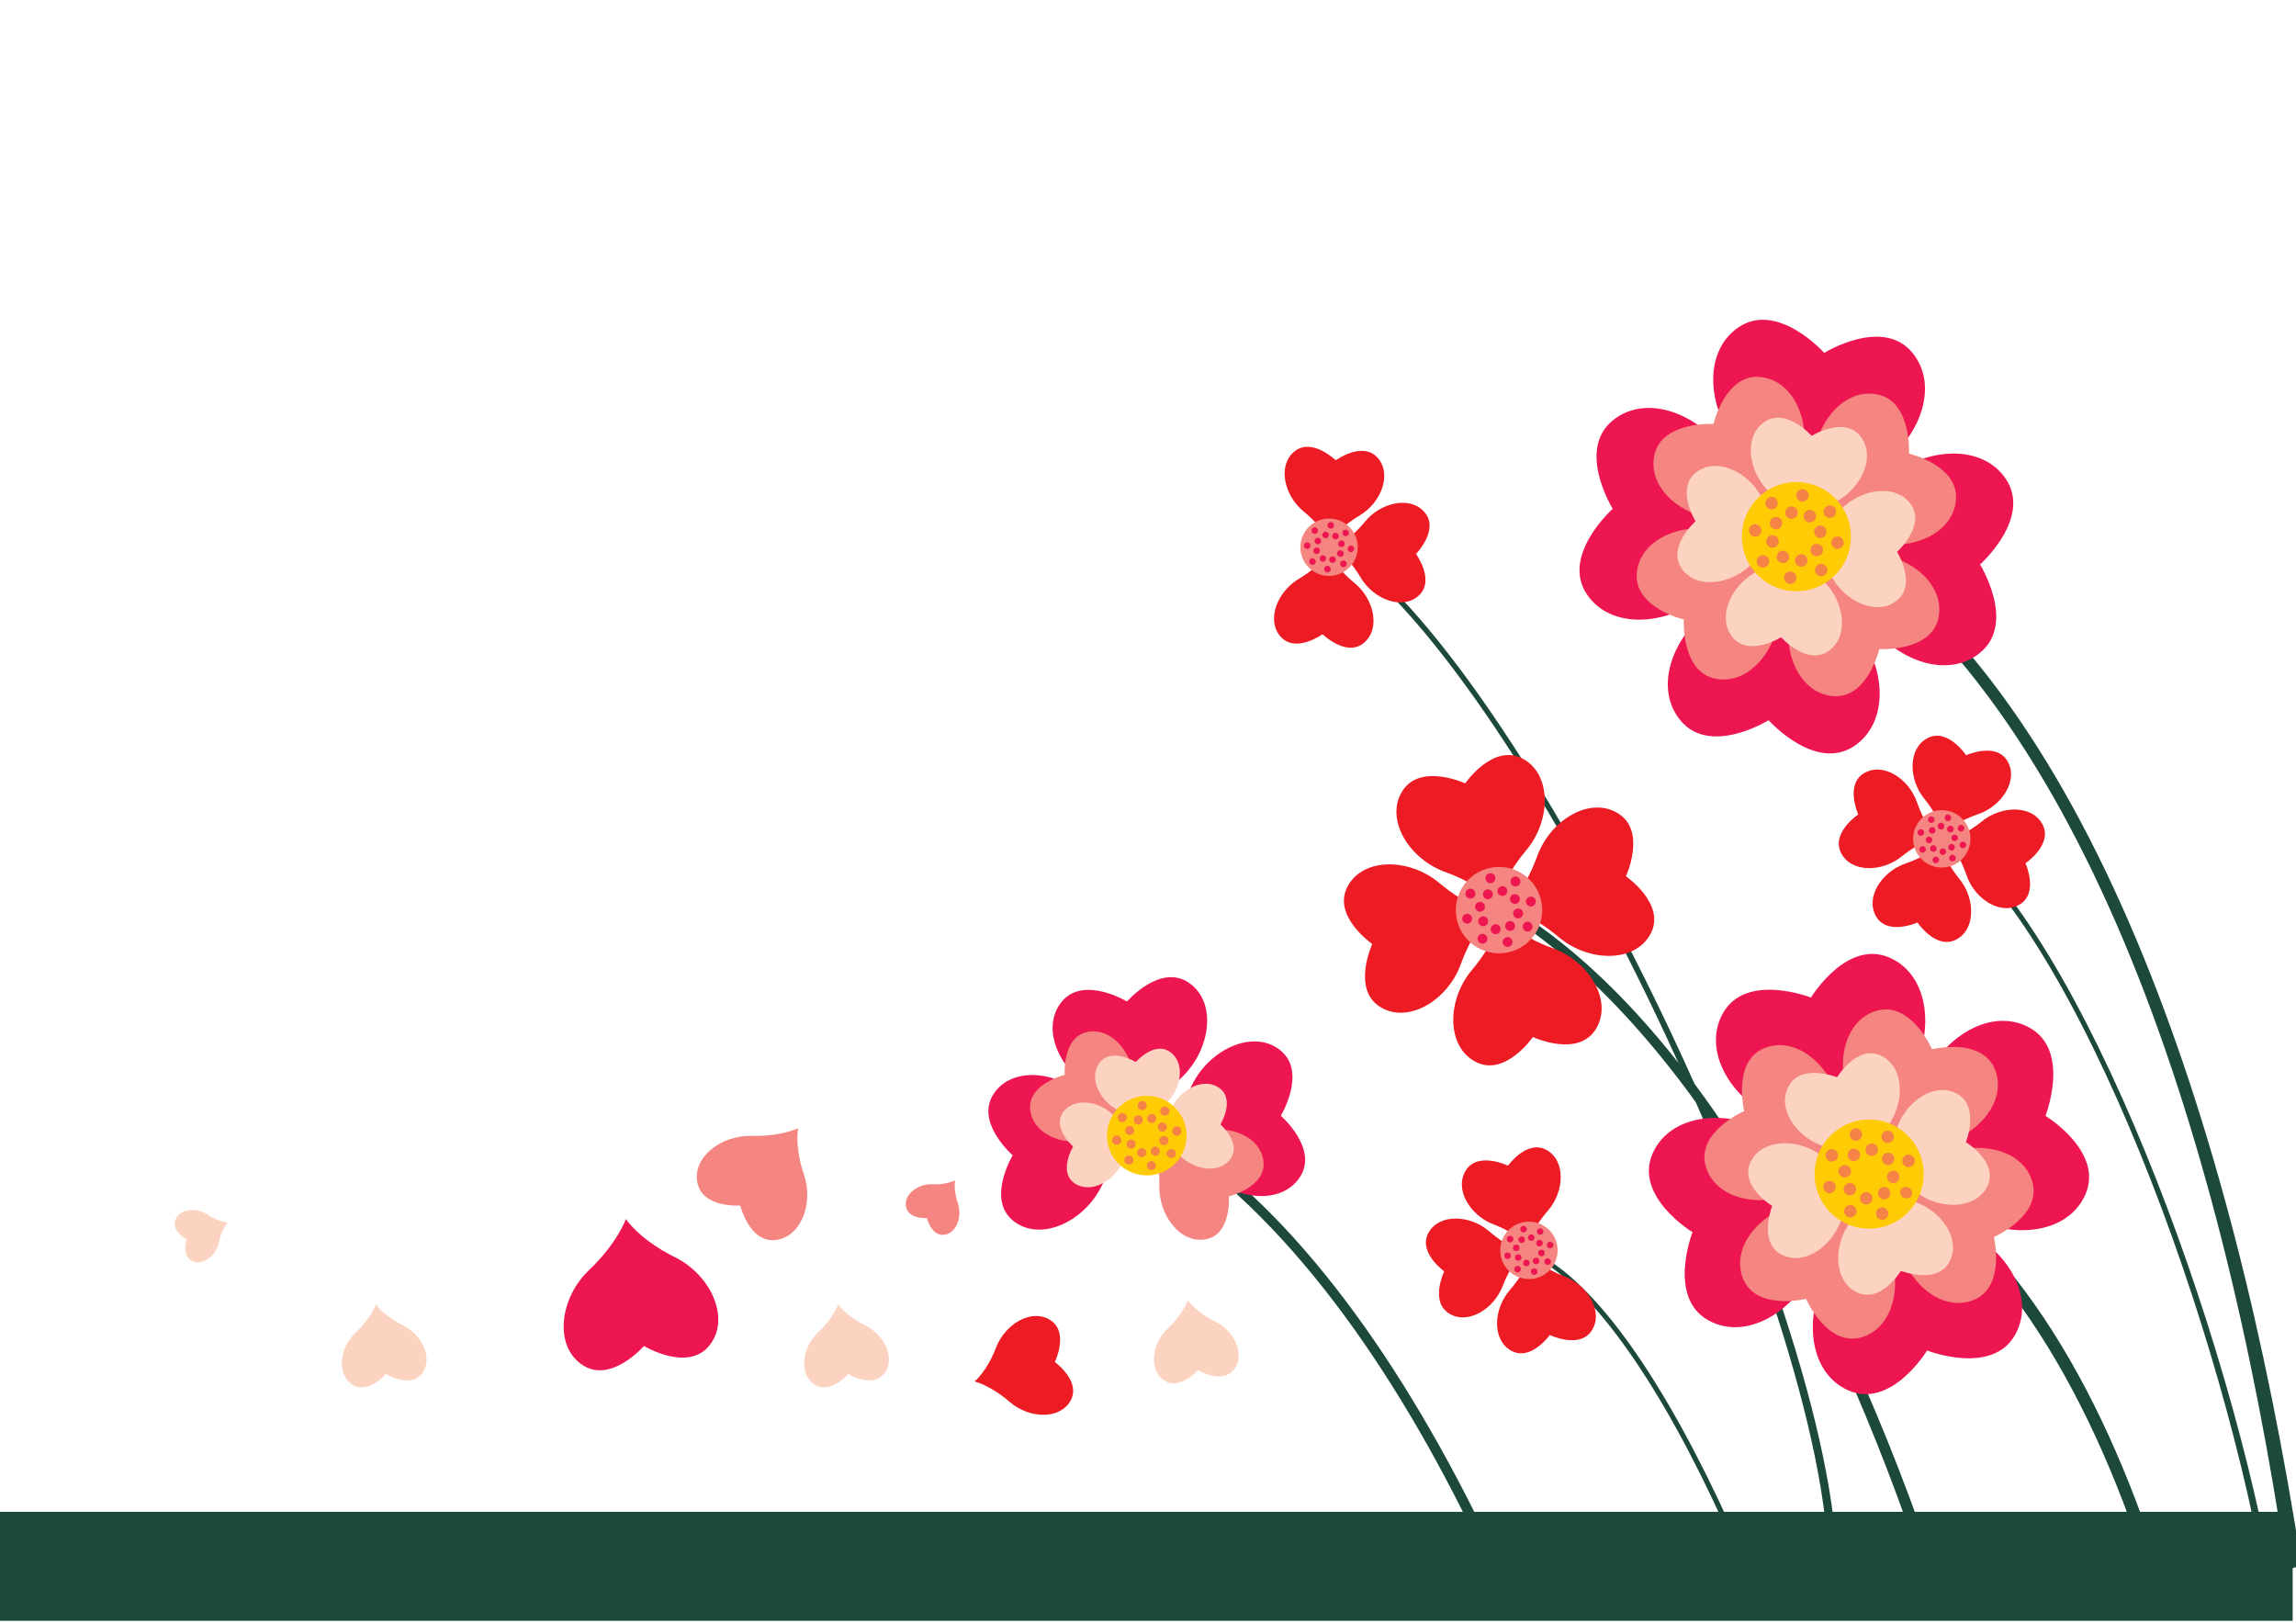 <svg id="Layer_2" data-name="Layer 2" xmlns="http://www.w3.org/2000/svg" viewBox="0 0 842 595"><defs><style>.cls-1,.cls-8{fill:#1c493c;}.cls-1,.cls-2,.cls-3,.cls-4,.cls-5,.cls-6,.cls-7{fill-rule:evenodd;}.cls-2{fill:#ed1651;}.cls-3{fill:#f48580;}.cls-4{fill:#fcd3c1;}.cls-5{fill:#ffcb05;}.cls-6{fill:#f58345;}.cls-7{fill:#ed1c24;}</style></defs><path class="cls-1" d="M706,301.37c.95,0,3.34,1.16,2.84,0C758.64,331.25,814.3,475.89,832.91,577c-.85.19-1.71.4-2.57.58C812.26,476.57,757.56,331.78,706,301.37Z"/><path class="cls-1" d="M683.56,424.74c2.26,0,8,2.77,6.76,0,49.49,29.67,82.29,86.85,104,157.83h-.08c-1.41.1-2.82.2-4.23.28l-.4,0C767.94,512.05,734.64,454.84,683.56,424.74Z"/><path class="cls-1" d="M662.73,193.45c2.25,0,8,2.76,6.75,0,95.83,57.43,149.28,217,174.57,380.66q-2.73.78-5.48,1.47C814.42,411.8,762,251.93,662.73,193.45Z"/><path class="cls-1" d="M563.62,461.18c.94,0,3.34,1.16,2.83,0,24.49,14.67,50.37,57,72.58,108.32l-2.2-.31C614.77,518.19,588.83,476,563.62,461.18Z"/><path class="cls-1" d="M420.36,413c1.92,0,6.78,2.36,5.75,0,45.18,27.08,85.12,81.09,117.65,147.64l-4.21-.06C507.16,494.34,466.91,440.45,420.36,413Z"/><path class="cls-1" d="M547.15,331.94c1.92,0,6.78,2.35,5.75,0,66.25,39.7,121.27,137.3,158.08,247.5l-4.63-.55C670.15,469.26,615.41,372.16,547.15,331.94Z"/><path class="cls-1" d="M486.87,199.05c1,0,3.64,1.26,3.09,0,66.35,39.77,183.73,279.43,183.73,377.65h-3.08C670.61,478.48,555.43,239.45,486.87,199.05Z"/><path class="cls-2" d="M659,193.06s-3.38-11.85-18-25.62S623.2,129.7,637.57,120,669,129.4,669,129.4s21.52-13.41,32.43.08.79,35.46-17.16,44.4S659,193.06,659,193.06Z"/><path class="cls-2" d="M655.09,196.53s-11.84,3.38-25.62,17.95S591.73,232.33,582,218s9.43-31.44,9.43-31.44S578,165,591.52,154.09s35.46-.79,44.39,17.16S655.09,196.53,655.09,196.53Z"/><path class="cls-2" d="M658.56,200.43s3.38,11.85,18,25.62,17.85,37.74,3.48,47.47-31.44-9.43-31.44-9.43S627,277.51,616.12,264s-.78-35.46,17.16-44.39S658.56,200.43,658.56,200.43Z"/><path class="cls-2" d="M662.47,197s11.84-3.39,25.62-17.95,37.74-17.86,47.47-3.48S726.13,207,726.13,207s13.41,21.52-.08,32.44-35.47.78-44.4-17.17S662.47,197,662.47,197Z"/><path class="cls-3" d="M656.93,194.67s-8.1-4.51-23.18-4.09S604.16,180,606.63,167.17s21.75-11.71,21.75-11.71,4.31-18.59,17.3-17.22S665,156.7,660.18,171,656.93,194.67,656.93,194.67Z"/><path class="cls-3" d="M656.7,198.59s-4.5,8.11-4.08,23.19S642,251.37,629.21,248.9s-11.72-21.75-11.72-21.75-18.59-4.31-17.21-17.31,18.45-19.29,32.76-14.49S656.7,198.59,656.7,198.59Z"/><path class="cls-3" d="M660.63,198.82s8.1,4.51,23.18,4.09,29.59,10.58,27.12,23.41S689.18,238,689.18,238s-4.31,18.59-17.3,17.22-19.29-18.46-14.5-32.76S660.63,198.82,660.63,198.82Z"/><path class="cls-3" d="M660.86,194.9s4.51-8.1,4.08-23.19,10.58-29.59,23.41-27.11,11.72,21.74,11.72,21.74,18.59,4.32,17.21,17.31-18.45,19.29-32.76,14.5S660.86,194.9,660.86,194.9Z"/><path class="cls-4" d="M656.76,196.63s-6.5,1.85-14.06,9.85-20.72,9.8-26.06,1.91,5.17-17.26,5.17-17.26-7.36-11.81.05-17.8,19.46-.43,24.37,9.42S656.76,196.63,656.76,196.63Z"/><path class="cls-4" d="M658.66,198.77s1.86,6.5,9.85,14.06,9.8,20.71,1.91,26-17.25-5.17-17.25-5.17-11.81,7.36-17.8,0-.44-19.47,9.42-24.37S658.66,198.77,658.66,198.77Z"/><path class="cls-4" d="M660.8,196.87s6.51-1.86,14.07-9.86,20.71-9.8,26-1.91-5.17,17.26-5.17,17.26,7.36,11.81,0,17.8-19.46.43-24.37-9.42S660.8,196.87,660.8,196.87Z"/><path class="cls-4" d="M658.9,194.72s-1.86-6.5-9.85-14.06-9.8-20.71-1.91-26,17.25,5.17,17.25,5.17,11.81-7.36,17.8.05.44,19.46-9.41,24.36S658.9,194.72,658.9,194.72Z"/><path class="cls-5" d="M661.72,177A20,20,0,1,1,639,193.81,20,20,0,0,1,661.72,177Z"/><path class="cls-6" d="M661.36,179.4a2.27,2.27,0,1,1-2.58,1.91A2.28,2.28,0,0,1,661.36,179.4Z"/><path class="cls-6" d="M656.87,209.6a2.27,2.27,0,0,1-.67,4.5,2.27,2.27,0,1,1,.67-4.5Z"/><path class="cls-6" d="M648.34,182.65a2.28,2.28,0,1,1-.48,3.18A2.28,2.28,0,0,1,648.34,182.65Z"/><path class="cls-6" d="M666.52,207.19a2.27,2.27,0,1,1-.48,3.18A2.27,2.27,0,0,1,666.52,207.19Z"/><path class="cls-6" d="M641.43,194.16a2.27,2.27,0,0,1,4.5.67,2.27,2.27,0,1,1-4.5-.67Z"/><path class="cls-6" d="M671.63,198.66a2.27,2.27,0,1,1,1.92,2.59A2.28,2.28,0,0,1,671.63,198.66Z"/><path class="cls-6" d="M644.68,207.19a2.28,2.28,0,1,1,3.19.47A2.28,2.28,0,0,1,644.68,207.19Z"/><path class="cls-6" d="M669.22,189a2.28,2.28,0,1,1,3.18.48A2.28,2.28,0,0,1,669.22,189Z"/><path class="cls-6" d="M656.54,185.74a2.28,2.28,0,1,1-1.78,2.69A2.28,2.28,0,0,1,656.54,185.74Z"/><path class="cls-6" d="M660.11,203.29a2.28,2.28,0,1,1-1.77,2.68A2.29,2.29,0,0,1,660.11,203.29Z"/><path class="cls-6" d="M649.42,190.55a2.27,2.27,0,1,1,.64,3.16A2.28,2.28,0,0,1,649.42,190.55Z"/><path class="cls-6" d="M664.35,200.43a2.28,2.28,0,1,1,.64,3.15A2.28,2.28,0,0,1,664.35,200.43Z"/><path class="cls-6" d="M647.78,199a2.28,2.28,0,1,1,2.68,1.77A2.27,2.27,0,0,1,647.78,199Z"/><path class="cls-6" d="M665.33,195.41a2.27,2.27,0,1,1,2.68,1.78A2.26,2.26,0,0,1,665.33,195.41Z"/><path class="cls-6" d="M652.59,206.11a2.27,2.27,0,1,1,3.15-.64A2.27,2.27,0,0,1,652.59,206.11Z"/><path class="cls-6" d="M662.46,191.18a2.28,2.28,0,1,1,3.16-.65A2.29,2.29,0,0,1,662.46,191.18Z"/><path class="cls-7" d="M487.38,198.93s-2-5.43-9.29-11.38-9.67-17.05-3.28-22.1,15.05,3.33,15.05,3.33,9.61-7,15.19-1.09,1.59,16.58-6.5,21.38S487.38,198.93,487.38,198.93Z"/><path class="cls-7" d="M487.43,202.4s2,5.42,9.29,11.37,9.67,17,3.28,22.1S485,232.55,485,232.55s-9.61,7-15.19,1.08-1.59-16.57,6.5-21.38S487.43,202.4,487.43,202.4Z"/><path class="cls-7" d="M489.14,200.64s5.43-2,11.37-9.29,17-9.67,22.11-3.28-3.33,15.05-3.33,15.05,7,9.61,1.09,15.18-16.58,1.6-21.38-6.49S489.14,200.64,489.14,200.64Z"/><path class="cls-3" d="M488.18,190.18a10.51,10.51,0,1,1-11.26,9.71A10.51,10.51,0,0,1,488.18,190.18Z"/><path class="cls-2" d="M488.09,191.45a1.2,1.2,0,1,1-1.28,1.1A1.19,1.19,0,0,1,488.09,191.45Z"/><path class="cls-2" d="M486.9,207.49a1.2,1.2,0,1,1-1.28,1.1A1.2,1.2,0,0,1,486.9,207.49Z"/><path class="cls-2" d="M481.37,193.66a1.2,1.2,0,1,1-.12,1.69A1.2,1.2,0,0,1,481.37,193.66Z"/><path class="cls-2" d="M491.87,205.85a1.2,1.2,0,1,1-.12,1.69A1.2,1.2,0,0,1,491.87,205.85Z"/><path class="cls-2" d="M478.19,200a1.2,1.2,0,1,1,1.11,1.28A1.2,1.2,0,0,1,478.19,200Z"/><path class="cls-2" d="M494.23,201.17a1.2,1.2,0,1,1,1.11,1.28A1.2,1.2,0,0,1,494.23,201.17Z"/><path class="cls-2" d="M480.41,206.7a1.2,1.2,0,1,1,1.69.12A1.19,1.19,0,0,1,480.41,206.7Z"/><path class="cls-2" d="M492.59,196.2a1.22,1.22,0,0,1,.12-1.7,1.2,1.2,0,1,1-.12,1.7Z"/><path class="cls-2" d="M485.8,195a1.2,1.2,0,1,1-.83,1.48A1.2,1.2,0,0,1,485.8,195Z"/><path class="cls-2" d="M488.36,204.05a1.2,1.2,0,1,1-.83,1.48A1.2,1.2,0,0,1,488.36,204.05Z"/><path class="cls-2" d="M482.25,197.77a1.21,1.21,0,0,1,1.63-.46,1.22,1.22,0,0,1,.46,1.64,1.2,1.2,0,0,1-2.09-1.18Z"/><path class="cls-2" d="M490.47,202.38a1.21,1.21,0,0,1,1.63-.46,1.2,1.2,0,1,1-1.17,2.09A1.21,1.21,0,0,1,490.47,202.38Z"/><path class="cls-2" d="M481.71,202.27a1.2,1.2,0,1,1,1.48.83A1.21,1.21,0,0,1,481.71,202.27Z"/><path class="cls-2" d="M490.79,199.71a1.2,1.2,0,1,1,1.48.82A1.2,1.2,0,0,1,490.79,199.71Z"/><path class="cls-2" d="M484.52,205.82a1.2,1.2,0,0,1,1.17-2.09,1.21,1.21,0,0,1,.46,1.63A1.19,1.19,0,0,1,484.52,205.82Z"/><path class="cls-2" d="M489.12,197.59a1.2,1.2,0,0,1,1.17-2.09,1.2,1.2,0,1,1-1.17,2.09Z"/><path class="cls-2" d="M419.91,413.77s-4.9-7.53-18-14-20.56-22.49-12.62-32.37,24-.17,24-.17,12.13-14,22.64-6.91S444,384.87,433.43,395,419.91,413.77,419.91,413.77Z"/><path class="cls-2" d="M417.93,417s-7.54,4.91-14,18-22.5,20.56-32.37,12.63-.18-24-.18-24-14-12.13-6.91-22.64,24.58-8.17,34.66,2.43S417.93,417,417.93,417Z"/><path class="cls-2" d="M229.53,447s4.9,7.54,18,14,20.56,22.5,12.62,32.38-24,.17-24,.17-12.13,14-22.64,6.91-8.17-24.57,2.43-34.66S229.53,447,229.53,447Z"/><path class="cls-2" d="M423.17,415.76s7.54-4.91,14-18,22.49-20.57,32.37-12.63.17,24,.17,24,14,12.13,6.91,22.65-24.57,8.16-34.66-2.44S423.17,415.76,423.17,415.76Z"/><path class="cls-3" d="M418.81,415.34s-6.62-1.4-17.05,2.13-22.92-1-23.95-10.51,12.65-12.84,12.65-12.84-1-13.9,8.38-15.73,17.43,8.73,17.16,19.74S418.81,415.34,418.81,415.34Z"/><path class="cls-3" d="M292.7,413.7s-1.4,6.63,2.14,17.06-1,22.92-10.51,23.95-12.85-12.66-12.85-12.66-13.89,1-15.73-8.38,8.73-17.42,19.75-17.15S292.7,413.7,292.7,413.7Z"/><path class="cls-3" d="M422.28,417.45s6.62,1.4,17.06-2.14,22.92,1,24,10.51-12.66,12.85-12.66,12.85,1,13.9-8.38,15.73-17.42-8.73-17.15-19.75S422.28,417.45,422.28,417.45Z"/><path class="cls-4" d="M419.11,416.74s-4.14,2.69-7.69,9.89-12.35,11.29-17.77,6.94-.1-13.15-.1-13.15-7.67-6.66-3.79-12.43,13.49-4.49,19,1.33S419.11,416.74,419.11,416.74Z"/><path class="cls-4" d="M137.83,478.28s2.7,4.13,9.9,7.69,11.29,12.35,6.93,17.77-13.15.1-13.15.1-6.66,7.67-12.43,3.79-4.49-13.49,1.34-19S137.83,478.28,137.83,478.28Z"/><path class="cls-4" d="M422,416s4.14-2.69,7.7-9.89,12.35-11.29,17.77-6.93.1,13.15.1,13.15,7.67,6.66,3.79,12.43-13.49,4.48-19-1.34S422,416,422,416Z"/><path class="cls-4" d="M420.2,415s-2.69-4.14-9.89-7.7-11.29-12.34-6.94-17.77,13.15-.1,13.15-.1,6.66-7.67,12.43-3.79,4.49,13.49-1.33,19S420.2,415,420.2,415Z"/><path class="cls-5" d="M418.36,402a14.58,14.58,0,1,1-12.22,16.6A14.59,14.59,0,0,1,418.36,402Z"/><path class="cls-6" d="M418.62,403.73a1.66,1.66,0,1,1-1.39,1.89A1.66,1.66,0,0,1,418.62,403.73Z"/><path class="cls-6" d="M422,425.77a1.66,1.66,0,1,1-1.39,1.89A1.67,1.67,0,0,1,422,425.77Z"/><path class="cls-6" d="M410.24,408.8a1.66,1.66,0,1,1,.35,2.32A1.66,1.66,0,0,1,410.24,408.8Z"/><path class="cls-6" d="M428.19,422a1.66,1.66,0,1,1,.35,2.32A1.66,1.66,0,0,1,428.19,422Z"/><path class="cls-6" d="M407.89,418.32a1.66,1.66,0,1,1,3.28-.5,1.66,1.66,0,1,1-3.28.5Z"/><path class="cls-6" d="M429.93,415a1.66,1.66,0,1,1,3.28-.5,1.66,1.66,0,1,1-3.28.5Z"/><path class="cls-6" d="M413,426.71a1.66,1.66,0,1,1,2.32-.36A1.67,1.67,0,0,1,413,426.71Z"/><path class="cls-6" d="M426.17,408.76a1.66,1.66,0,0,1,2-2.68,1.66,1.66,0,0,1-2,2.68Z"/><path class="cls-6" d="M416.62,409.2a1.66,1.66,0,1,1-.66,2.25A1.66,1.66,0,0,1,416.62,409.2Z"/><path class="cls-6" d="M422.89,420.67a1.66,1.66,0,1,1-.67,2.25A1.66,1.66,0,0,1,422.89,420.67Z"/><path class="cls-6" d="M412.68,414.08a1.66,1.66,0,1,1,1.13,2.06A1.67,1.67,0,0,1,412.68,414.08Z"/><path class="cls-6" d="M425.23,417.77a1.66,1.66,0,1,1,1.12,2.06A1.66,1.66,0,0,1,425.23,417.77Z"/><path class="cls-6" d="M413.36,420.32a1.66,1.66,0,1,1,2.25.66A1.65,1.65,0,0,1,413.36,420.32Z"/><path class="cls-6" d="M424.83,414.06a1.66,1.66,0,1,1,2.25.66A1.67,1.67,0,0,1,424.83,414.06Z"/><path class="cls-6" d="M418.24,424.26a1.66,1.66,0,1,1,2.06-1.13A1.67,1.67,0,0,1,418.24,424.26Z"/><path class="cls-6" d="M421.92,411.71a1.66,1.66,0,1,1,2.06-1.12A1.65,1.65,0,0,1,421.92,411.71Z"/><path class="cls-7" d="M560.11,456.84s-3.6-4.53-12.4-7.88S533.17,435.81,537.66,429,553,427.43,553,427.43s6.92-9.68,14.08-5.8,6.73,15.24.55,22.34S560.11,456.84,560.11,456.84Z"/><path class="cls-7" d="M559,459.05s-4.52,3.6-7.87,12.39S538,486,531.2,481.5s-1.57-15.33-1.57-15.33-9.69-6.92-5.8-14.08,15.23-6.72,22.34-.55S559,459.05,559,459.05Z"/><path class="cls-7" d="M561.24,460.12s3.6,4.52,12.4,7.88,14.53,13.15,10.05,19.95-15.33,1.57-15.33,1.57-6.91,9.69-14.08,5.8-6.72-15.23-.55-22.33S561.24,460.12,561.24,460.12Z"/><path class="cls-3" d="M558.12,448.28A10.52,10.52,0,1,1,550.48,461,10.51,10.51,0,0,1,558.12,448.28Z"/><path class="cls-2" d="M558.43,449.52a1.2,1.2,0,1,1-.87,1.45A1.18,1.18,0,0,1,558.43,449.52Z"/><path class="cls-2" d="M562.34,465.12a1.2,1.2,0,1,1-.87,1.45A1.2,1.2,0,0,1,562.34,465.12Z"/><path class="cls-2" d="M552.75,453.73a1.2,1.2,0,1,1,.41,1.65A1.19,1.19,0,0,1,552.75,453.73Z"/><path class="cls-2" d="M566.54,462a1.2,1.2,0,1,1,.41,1.64A1.2,1.2,0,0,1,566.54,462Z"/><path class="cls-2" d="M551.71,460.73a1.2,1.2,0,1,1,1.45.87A1.21,1.21,0,0,1,551.71,460.73Z"/><path class="cls-2" d="M567.31,456.82a1.2,1.2,0,0,1,2.33-.59,1.22,1.22,0,0,1-.88,1.46A1.2,1.2,0,0,1,567.31,456.82Z"/><path class="cls-2" d="M555.92,466.41a1.2,1.2,0,1,1,1.65-.42A1.21,1.21,0,0,1,555.92,466.41Z"/><path class="cls-2" d="M564.19,452.61a1.2,1.2,0,1,1,1.64-.41A1.2,1.2,0,0,1,564.19,452.61Z"/><path class="cls-2" d="M557.36,453.58a1.2,1.2,0,1,1-.32,1.66A1.19,1.19,0,0,1,557.36,453.58Z"/><path class="cls-2" d="M562.64,461.39a1.2,1.2,0,1,1-.32,1.67A1.21,1.21,0,0,1,562.64,461.39Z"/><path class="cls-2" d="M554.87,457.36a1.2,1.2,0,1,1,1,1.4A1.19,1.19,0,0,1,554.87,457.36Z"/><path class="cls-2" d="M564.13,459.14a1.2,1.2,0,0,1,2.35.46,1.2,1.2,0,1,1-2.35-.46Z"/><path class="cls-2" d="M555.77,461.79a1.2,1.2,0,1,1,1.67.32A1.2,1.2,0,0,1,555.77,461.79Z"/><path class="cls-2" d="M563.59,456.51a1.2,1.2,0,1,1,1.66.32A1.21,1.21,0,0,1,563.59,456.51Z"/><path class="cls-2" d="M559.55,464.29a1.2,1.2,0,1,1,1.41-1A1.21,1.21,0,0,1,559.55,464.29Z"/><path class="cls-2" d="M561.34,455a1.2,1.2,0,1,1,1.4-.95A1.21,1.21,0,0,1,561.34,455Z"/><path class="cls-7" d="M712.46,305.89s-.84-5.72-6.76-13-6-18.67,1.33-22.31,14,6.34,14,6.34,10.85-4.9,15.09,2.06-1.84,16.55-10.74,19.59S712.46,305.89,712.46,305.89Z"/><path class="cls-7" d="M710.43,307.26s-5.72.84-13,6.76-18.67,6-22.31-1.33,6.34-14.05,6.34-14.05-4.9-10.84,2.06-15.08S700,285.4,703.07,294.3,710.43,307.26,710.43,307.26Z"/><path class="cls-7" d="M711.8,309.29s.83,5.72,6.76,13,6,18.67-1.33,22.31-14.05-6.34-14.05-6.34-10.84,4.9-15.08-2.06,1.84-16.55,10.74-19.59S711.8,309.29,711.8,309.29Z"/><path class="cls-7" d="M713.83,307.92s5.72-.83,13-6.76,18.67-6,22.3,1.33-6.34,14.05-6.34,14.05,4.91,10.84-2.05,15.08-16.55-1.84-19.59-10.74S713.83,307.92,713.83,307.92Z"/><path class="cls-3" d="M715,297.49a10.51,10.51,0,1,1-13,7.19A10.51,10.51,0,0,1,715,297.49Z"/><path class="cls-2" d="M714.69,298.71a1.2,1.2,0,1,1-1.49.82A1.21,1.21,0,0,1,714.69,298.71Z"/><path class="cls-2" d="M710.23,314.16a1.2,1.2,0,1,1-1.48.83A1.21,1.21,0,0,1,710.23,314.16Z"/><path class="cls-2" d="M707.66,299.5a1.2,1.2,0,1,1-.47,1.63A1.2,1.2,0,0,1,707.66,299.5Z"/><path class="cls-2" d="M715.44,313.58a1.2,1.2,0,1,1-.47,1.63A1.2,1.2,0,0,1,715.44,313.58Z"/><path class="cls-2" d="M703.25,305a1.2,1.2,0,1,1,2.3.67,1.2,1.2,0,0,1-2.3-.67Z"/><path class="cls-2" d="M718.7,309.49a1.2,1.2,0,0,1,2.31.66,1.2,1.2,0,0,1-2.31-.66Z"/><path class="cls-2" d="M704,312.06a1.2,1.2,0,1,1,1.63.47A1.2,1.2,0,0,1,704,312.06Z"/><path class="cls-2" d="M718.12,304.28a1.2,1.2,0,1,1,1.63.47A1.2,1.2,0,0,1,718.12,304.28Z"/><path class="cls-2" d="M711.72,301.69A1.21,1.21,0,0,1,713,302.8a1.2,1.2,0,1,1-2.39.17A1.2,1.2,0,0,1,711.72,301.69Z"/><path class="cls-2" d="M712.37,311.1a1.2,1.2,0,0,1,1.28,1.11,1.21,1.21,0,0,1-1.12,1.28,1.2,1.2,0,0,1-.16-2.39Z"/><path class="cls-2" d="M707.67,303.7a1.2,1.2,0,1,1,.12,1.69A1.2,1.2,0,0,1,707.67,303.7Z"/><path class="cls-2" d="M714.78,309.9a1.2,1.2,0,0,1,1.81,1.58,1.2,1.2,0,0,1-1.81-1.58Z"/><path class="cls-2" d="M706.23,308a1.2,1.2,0,0,1,2.39-.16,1.2,1.2,0,1,1-2.39.16Z"/><path class="cls-2" d="M715.64,307.35a1.2,1.2,0,0,1,1.11-1.28,1.21,1.21,0,0,1,1.28,1.12,1.2,1.2,0,0,1-2.39.16Z"/><path class="cls-2" d="M708.24,312.05a1.2,1.2,0,1,1,1.69-.12A1.2,1.2,0,0,1,708.24,312.05Z"/><path class="cls-2" d="M714.44,304.94a1.2,1.2,0,0,1-.12-1.69,1.2,1.2,0,1,1,1.81,1.57A1.2,1.2,0,0,1,714.44,304.94Z"/><path class="cls-3" d="M350.25,432.87s-.68,3.21,1,8.28-.49,11.12-5.1,11.62-6.23-6.14-6.23-6.14-6.75.48-7.64-4.07,4.24-8.45,9.59-8.32A19.12,19.12,0,0,0,350.25,432.87Z"/><path class="cls-4" d="M307.38,478.28s2.69,4.13,9.89,7.69,11.29,12.35,6.93,17.77-13.15.1-13.15.1-6.66,7.67-12.43,3.79-4.48-13.49,1.34-19S307.38,478.28,307.38,478.28Z"/><path class="cls-4" d="M83.5,448.3s-2.12,2.27-3.21,7.2-5.85,8.73-9.81,6.89-2-8-2-8-5.68-2.92-4.17-7,7.55-4.75,11.8-2A18,18,0,0,0,83.5,448.3Z"/><path class="cls-7" d="M357.38,506.56s4.53-3.6,7.88-12.39,13.15-14.54,20-10.06,1.57,15.33,1.57,15.33,9.69,6.92,5.8,14.08-15.23,6.72-22.34.55S357.38,506.56,357.38,506.56Z"/><path class="cls-4" d="M435.64,476.8s2.7,4.14,9.9,7.7,11.28,12.34,6.93,17.76-13.15.1-13.15.1-6.66,7.68-12.43,3.79-4.49-13.48,1.33-19S435.64,476.8,435.64,476.8Z"/><path class="cls-7" d="M548.83,331.28s-5.53-6.73-18.86-11.54S507.74,300.31,514.32,290s23-2.76,23-2.76,10.17-14.77,21-9.1,10.51,22.77,1.4,33.62S548.83,331.28,548.83,331.28Z"/><path class="cls-7" d="M547.28,334.63s-6.73,5.53-11.54,18.86S516.31,375.71,506,369.14s-2.76-23-2.76-23-14.76-10.16-9.1-21,22.77-10.52,33.62-1.41S547.28,334.63,547.28,334.63Z"/><path class="cls-7" d="M550.63,336.18s5.53,6.72,18.86,11.54,22.22,19.42,15.65,29.79-23,2.76-23,2.76-10.16,14.76-21,9.09-10.52-22.76-1.4-33.61S550.63,336.18,550.63,336.18Z"/><path class="cls-7" d="M552.18,332.83s6.72-5.53,11.54-18.86,19.42-22.23,29.79-15.65,2.76,23,2.76,23,14.76,10.16,9.09,21-22.76,10.51-33.61,1.4S552.18,332.83,552.18,332.83Z"/><path class="cls-3" d="M545.62,318.44a15.83,15.83,0,1,1-11.18,19.4A15.84,15.84,0,0,1,545.62,318.44Z"/><path class="cls-2" d="M546.11,320.29a1.81,1.81,0,1,1-1.27,2.21A1.81,1.81,0,0,1,546.11,320.29Z"/><path class="cls-2" d="M552.4,343.68a1.8,1.8,0,1,1-1.27,2.21A1.81,1.81,0,0,1,552.4,343.68Z"/><path class="cls-2" d="M537.67,326.78a1.81,1.81,0,1,1,.67,2.47A1.82,1.82,0,0,1,537.67,326.78Z"/><path class="cls-2" d="M558.66,338.87a1.8,1.8,0,1,1,.66,2.46A1.8,1.8,0,0,1,558.66,338.87Z"/><path class="cls-2" d="M536.3,337.34a1.8,1.8,0,1,1,2.21,1.28A1.8,1.8,0,0,1,536.3,337.34Z"/><path class="cls-2" d="M559.68,331.05a1.8,1.8,0,1,1,2.21,1.27A1.8,1.8,0,0,1,559.68,331.05Z"/><path class="cls-2" d="M542.79,345.78a1.8,1.8,0,1,1,2.46-.66A1.8,1.8,0,0,1,542.79,345.78Z"/><path class="cls-2" d="M554.87,324.8a1.81,1.81,0,1,1,2.46-.66A1.8,1.8,0,0,1,554.87,324.8Z"/><path class="cls-2" d="M544.61,326.44a1.8,1.8,0,1,1-.44,2.51A1.82,1.82,0,0,1,544.61,326.44Z"/><path class="cls-2" d="M552.77,338.06a1.81,1.81,0,1,1-.44,2.52A1.81,1.81,0,0,1,552.77,338.06Z"/><path class="cls-2" d="M541,332.19a1.8,1.8,0,1,1,1.47,2.09A1.8,1.8,0,0,1,541,332.19Z"/><path class="cls-2" d="M554.94,334.64a1.81,1.81,0,1,1,1.47,2.09A1.81,1.81,0,0,1,554.94,334.64Z"/><path class="cls-2" d="M542.44,338.84a1.8,1.8,0,1,1,2.51.44A1.81,1.81,0,0,1,542.44,338.84Z"/><path class="cls-2" d="M554.07,330.69a1.8,1.8,0,1,1,2.51.44A1.81,1.81,0,0,1,554.07,330.69Z"/><path class="cls-2" d="M548.19,342.5a1.81,1.81,0,1,1,2.09-1.47A1.8,1.8,0,0,1,548.19,342.5Z"/><path class="cls-2" d="M550.64,328.51a1.8,1.8,0,1,1,2.09-1.46A1.8,1.8,0,0,1,550.64,328.51Z"/><path class="cls-2" d="M683.94,427.11s-8.37-9-27.58-14.75-33-25.6-24.55-40.78,32.31-5.79,32.31-5.79,13.13-21.68,29-14.57,16.72,31.28,4.74,47.36S683.94,427.11,683.94,427.11Z"/><path class="cls-2" d="M682,432s-9,8.37-14.75,27.58-25.6,33-40.77,24.55-5.79-32.3-5.79-32.3-21.69-13.14-14.58-29,31.28-16.73,47.36-4.75S682,432,682,432Z"/><path class="cls-2" d="M686.88,433.89s8.37,9,27.59,14.75,33,25.6,24.55,40.77-32.31,5.79-32.31,5.79-13.14,21.69-29,14.58S661,478.5,673,462.42,686.88,433.89,686.88,433.89Z"/><path class="cls-2" d="M688.8,429s9-8.37,14.75-27.59,25.61-33,40.78-24.55,5.79,32.31,5.79,32.31,21.68,13.14,14.57,29-31.28,16.72-47.36,4.75S688.8,429,688.8,429Z"/><path class="cls-3" d="M682.83,429.48s-9.27-.36-22.53,6.83-31.18,3.92-34.77-8.64,14.11-20.27,14.11-20.27-4.55-18.54,7.66-23.18S672.85,392,675,406.9,682.83,429.48,682.83,429.48Z"/><path class="cls-3" d="M684.39,433.08s-.36,9.27,6.83,22.54,3.93,31.17-8.63,34.76-20.28-14.11-20.28-14.11-18.53,4.55-23.18-7.66,7.75-25.55,22.68-27.73S684.39,433.08,684.39,433.08Z"/><path class="cls-3" d="M688,431.52s9.26.36,22.53-6.83,31.18-3.93,34.77,8.64-14.11,20.27-14.11,20.27,4.54,18.53-7.67,23.18S698,469,695.79,454.1,688,431.52,688,431.52Z"/><path class="cls-3" d="M686.43,427.91s.36-9.26-6.83-22.53-3.92-31.18,8.64-34.77,20.27,14.11,20.27,14.11,18.54-4.54,23.18,7.67-7.75,25.55-22.68,27.73S686.43,427.91,686.43,427.91Z"/><path class="cls-4" d="M683.55,431.3s-5,4.6-8.09,15.14-14.05,18.11-22.38,13.48-3.18-17.73-3.18-17.73-11.91-7.21-8-15.9,17.17-9.18,26-2.61S683.55,431.3,683.55,431.3Z"/><path class="cls-4" d="M686.22,432.36s4.59,5,15.14,8.09,18.1,14.06,13.47,22.38S697.1,466,697.1,466s-7.21,11.91-15.9,8-9.18-17.17-2.6-26S686.22,432.36,686.22,432.36Z"/><path class="cls-4" d="M687.27,429.69s5-4.59,8.1-15.14,14-18.1,22.38-13.47,3.18,17.73,3.18,17.73,11.9,7.21,8,15.9-17.17,9.18-26,2.6S687.27,429.69,687.27,429.69Z"/><path class="cls-4" d="M684.61,428.64s-4.6-5-15.14-8.1S651.36,406.49,656,398.16,673.72,395,673.72,395s7.21-11.9,15.91-8,9.17,17.16,2.6,26S684.61,428.64,684.61,428.64Z"/><path class="cls-5" d="M679.12,411.55a20,20,0,1,1-12.65,25.25A20,20,0,0,1,679.12,411.55Z"/><path class="cls-6" d="M679.88,413.85a2.28,2.28,0,1,1-1.44,2.88A2.29,2.29,0,0,1,679.88,413.85Z"/><path class="cls-6" d="M689.51,442.83a2.28,2.28,0,1,1-1.44,2.88A2.28,2.28,0,0,1,689.51,442.83Z"/><path class="cls-6" d="M669.73,422.64a2.28,2.28,0,1,1,1,3.05A2.27,2.27,0,0,1,669.73,422.64Z"/><path class="cls-6" d="M697,436.32a2.28,2.28,0,0,1,4.07,2,2.28,2.28,0,0,1-4.07-2Z"/><path class="cls-6" d="M668.77,436a2.27,2.27,0,1,1,2.87,1.44A2.26,2.26,0,0,1,668.77,436Z"/><path class="cls-6" d="M697.74,426.4a2.28,2.28,0,1,1,2.88,1.44A2.27,2.27,0,0,1,697.74,426.4Z"/><path class="cls-6" d="M677.55,446.18a2.27,2.27,0,1,1,3.06-1A2.28,2.28,0,0,1,677.55,446.18Z"/><path class="cls-6" d="M691.23,418.88a2.27,2.27,0,1,1,3.06-1A2.28,2.28,0,0,1,691.23,418.88Z"/><path class="cls-6" d="M678.44,421.7a2.27,2.27,0,1,1-.37,3.19A2.28,2.28,0,0,1,678.44,421.7Z"/><path class="cls-6" d="M689.56,435.73a2.27,2.27,0,1,1-.37,3.2A2.29,2.29,0,0,1,689.56,435.73Z"/><path class="cls-6" d="M674.26,429.2a2.28,2.28,0,1,1,2,2.53A2.27,2.27,0,0,1,674.26,429.2Z"/><path class="cls-6" d="M692.05,431.27a2.27,2.27,0,1,1,2,2.52A2.27,2.27,0,0,1,692.05,431.27Z"/><path class="cls-6" d="M676.61,437.47a2.27,2.27,0,1,1,3.2.37A2.28,2.28,0,0,1,676.61,437.47Z"/><path class="cls-6" d="M690.65,426.35a2.27,2.27,0,1,1,3.19.37A2.27,2.27,0,0,1,690.65,426.35Z"/><path class="cls-6" d="M684.12,441.65a2.27,2.27,0,1,1,2.52-2A2.27,2.27,0,0,1,684.12,441.65Z"/><path class="cls-6" d="M686.18,423.87a2.28,2.28,0,1,1,2.52-2A2.28,2.28,0,0,1,686.18,423.87Z"/><rect class="cls-8" x="-2.64" y="554.36" width="843.42" height="39.96"/></svg>
